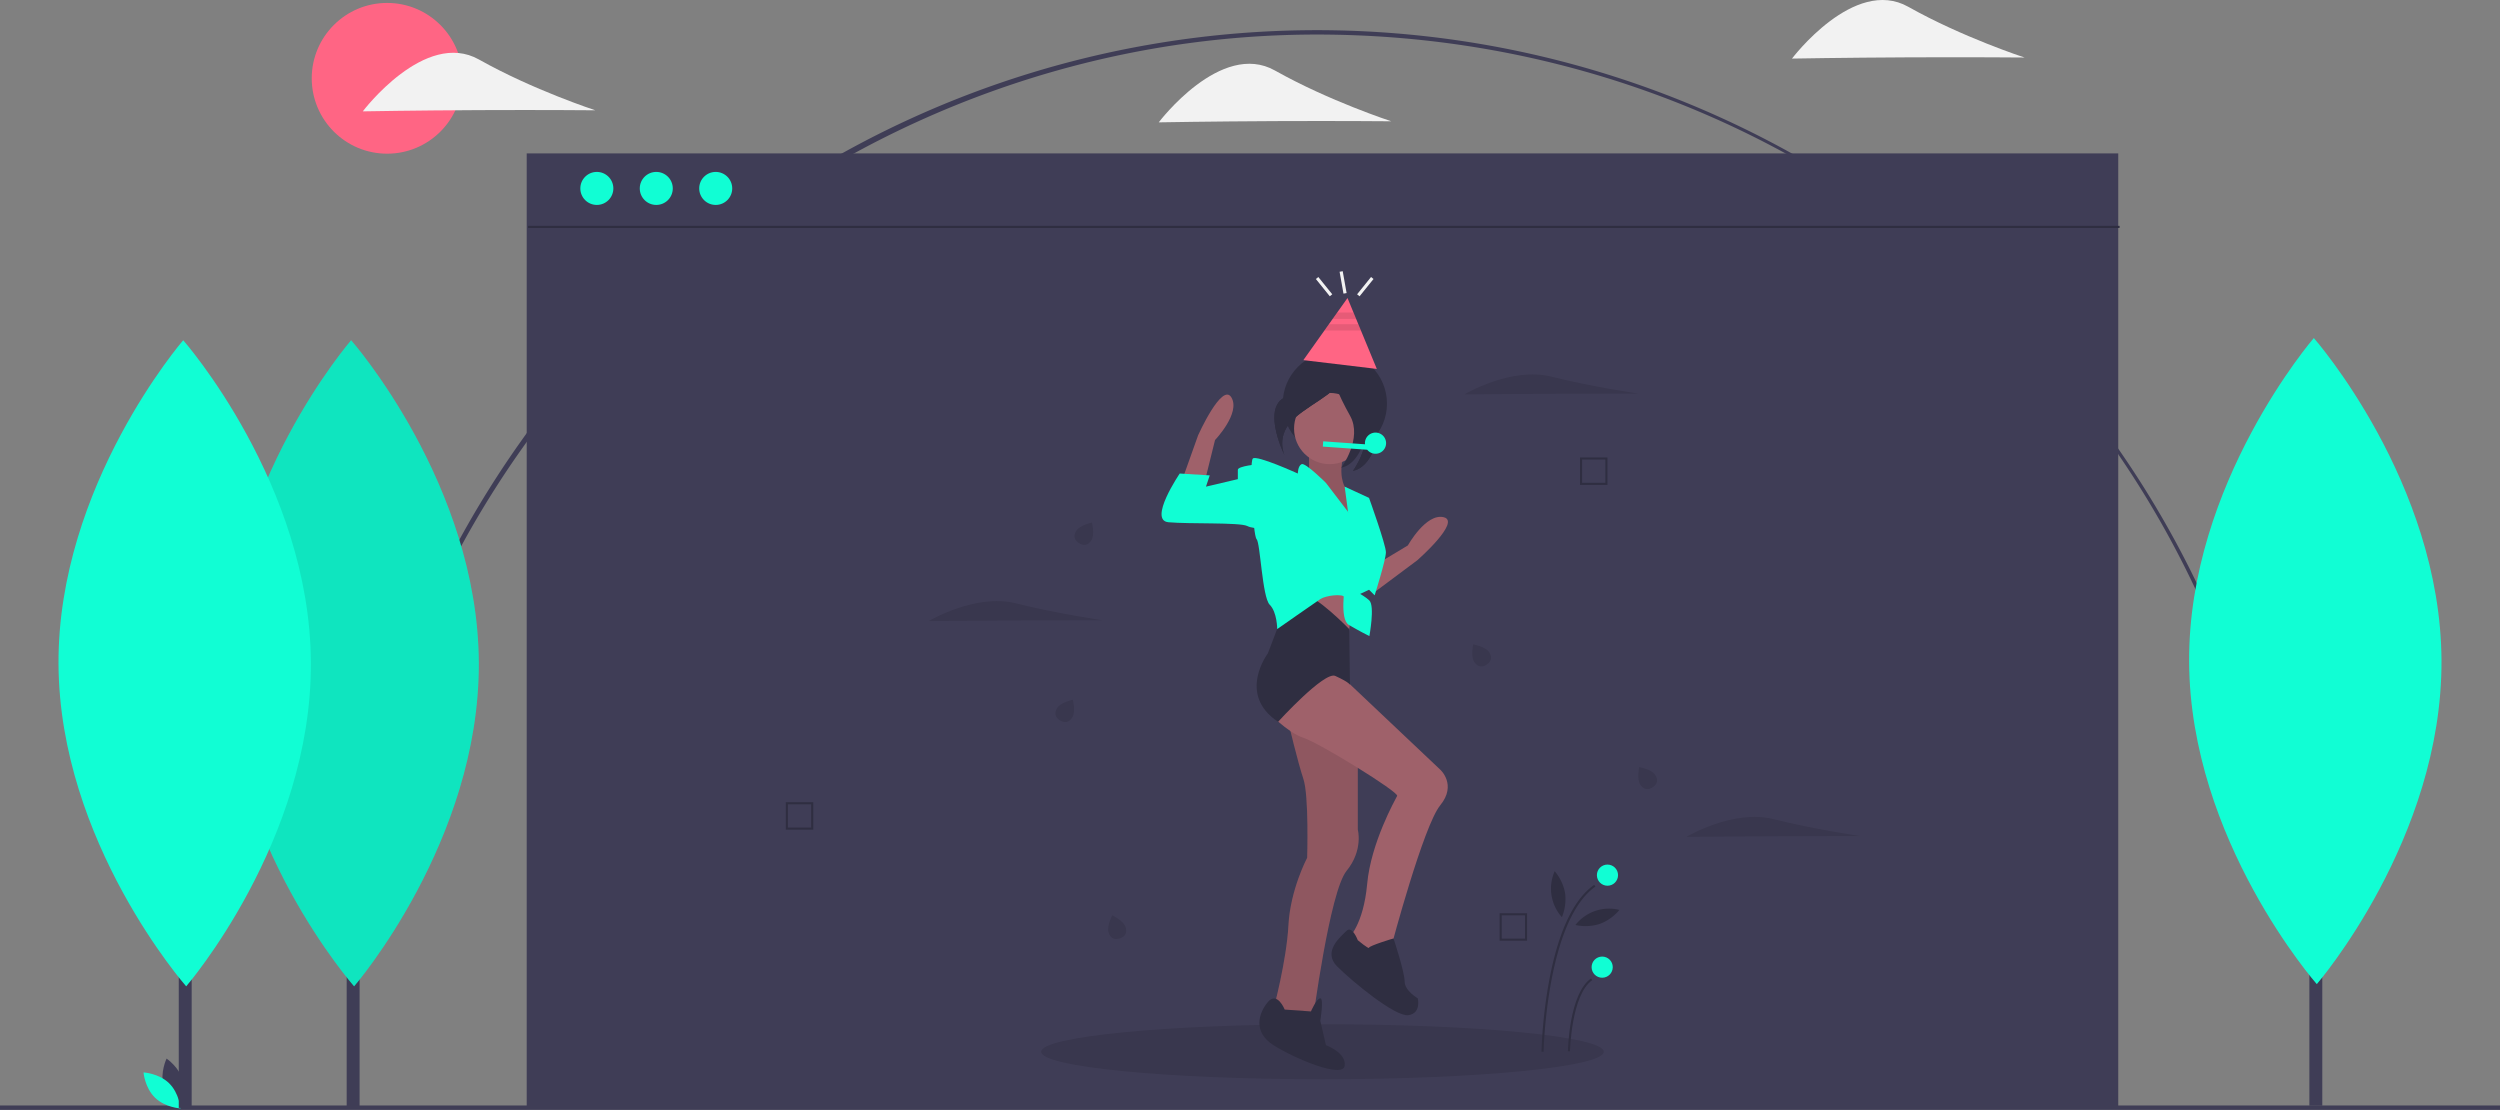 <svg id="a81bc003-fc80-4096-afb3-3930840356e5" data-name="Layer 1" xmlns="http://www.w3.org/2000/svg" width="1137" height="504.768" viewBox="0 0 1137 504.768"><rect x="0" y="0" width="1137" height="504.768" fill="#808080" stroke="none"/><title>online party</title><rect y="502.768" width="1137" height="2" fill="#3f3d56"/><circle cx="176.058" cy="35.615" r="34.28" fill="#ff6584"/><path d="M199.165,557.94l-1.951-.439c21.756-96.751,76.43-184.609,153.951-247.392a444.114,444.114,0,0,1,712.155,246.211l-1.949.443C1015.317,354.554,838.096,213.328,630.401,213.328,425.427,213.328,244.066,358.258,199.165,557.94Z" transform="translate(-31.5 -197.616)" fill="#3f3d56"/><rect x="239.544" y="69.768" width="723.834" height="434" fill="#3f3d56"/><path d="M401.382,574.953H388.877V562.449h12.505Zm-11.543-.962h10.581v-10.581H389.839Z" transform="translate(-31.5 -197.616)" fill="#2f2e41"/><path d="M726.025,625.454H713.52V612.949H726.025Zm-11.543-.962h10.581v-10.581h-10.581Z" transform="translate(-31.5 -197.616)" fill="#2f2e41"/><path d="M762.577,418.163H750.073V405.658h12.505Zm-11.543-.962h10.581V406.62h-10.581Z" transform="translate(-31.5 -197.616)" fill="#2f2e41"/><rect x="240.156" y="102.713" width="723.834" height="0.962" fill="#2f2e41"/><ellipse cx="601.461" cy="478.337" rx="127.933" ry="12.505" opacity="0.1"/><path d="M626.861,401.892v17.048L649.023,461.561l6.819-2.557,3.41-11.081-1.705-10.229-5.114-11.934-9.377-6.819s-3.41-5.967,0-15.343S626.861,401.892,626.861,401.892Z" transform="translate(-31.5 -197.616)" fill="#9f616a"/><path d="M626.861,401.892v17.048L649.023,461.561l6.819-2.557,3.41-11.081-1.705-10.229-5.114-11.934-9.377-6.819s-3.41-5.967,0-15.343S626.861,401.892,626.861,401.892Z" transform="translate(-31.5 -197.616)" opacity="0.1"/><circle cx="607.092" cy="183.561" r="23.706" fill="#2f2e41"/><path d="M657.401,466.364l18.746-13.985s20.031-17.596,11.957-19.53-16.298,12.822-16.298,12.822l-18.313,11.009,2.421,9.468Z" transform="translate(-31.5 -197.616)" fill="#9f616a"/><path d="M568.555,417.599l7.851-22.031s10.924-24.322,15.148-17.173S584.095,397.744,584.095,397.744L578.961,418.486l-9.761.472Z" transform="translate(-31.5 -197.616)" fill="#9f616a"/><polygon points="594.508 268.207 598.77 286.107 613.261 289.517 615.818 265.65 594.508 268.207" fill="#9f616a"/><path d="M617.484,526.344s4.262,17.901,6.819,25.572,1.705,35.801,1.705,35.801-7.672,14.491-8.524,30.687-6.819,38.358-6.819,38.358l8.524,9.377h6.819l2.557-4.262s7.672-58.816,15.343-68.193,5.114-18.753,5.114-18.753V528.901l-15.343-33.244L613.162,515.643Z" transform="translate(-31.5 -197.616)" fill="#9f616a"/><path d="M617.484,526.344s4.262,17.901,6.819,25.572,1.705,35.801,1.705,35.801-7.672,14.491-8.524,30.687-6.819,38.358-6.819,38.358l8.524,9.377h6.819l2.557-4.262s7.672-58.816,15.343-68.193,5.114-18.753,5.114-18.753V528.901l-15.343-33.244L613.162,515.643Z" transform="translate(-31.5 -197.616)" opacity="0.1"/><path d="M615.779,656.763s-3.41-8.524-7.672-3.41-6.819,13.639,2.557,19.605,31.539,15.343,32.392,9.377-8.524-9.377-8.524-9.377l-2.557-11.081s1.705-10.229,0-10.229-4.262,5.967-4.262,5.967Z" transform="translate(-31.5 -197.616)" fill="#2f2e41"/><path d="M608.108,521.23s8.524,9.377,16.196,11.934,43.473,24.72,42.62,26.425-11.934,21.31-13.639,40.063-8.524,24.72-8.524,24.72l9.377,11.934,10.229-8.524s14.491-54.554,22.163-63.931,0-16.196,0-16.196l-46.883-44.325H624.303Z" transform="translate(-31.5 -197.616)" fill="#9f616a"/><path d="M614.927,476.904l-6.819,17.901s-14.104,18.587,4.653,31.091c0,0,21.075-23.142,26.034-20.862,6.671,3.067,6.671,4.029,6.671,4.029l-.339-25.339s-15.709-16.196-20.823-15.343S614.927,476.904,614.927,476.904Z" transform="translate(-31.5 -197.616)" fill="#2f2e41"/><path d="M649.023,625.224s-2.557-6.819-5.114-4.262-11.081,9.377-4.262,16.196,26.425,23.015,32.392,22.163,4.262-7.672,4.262-7.672-5.967-3.41-5.967-7.672-5.004-19.487-5.059-19.546-11.136,3.35-11.136,4.203S649.023,625.224,649.023,625.224Z" transform="translate(-31.5 -197.616)" fill="#2f2e41"/><circle cx="604.737" cy="194.9" r="16.196" fill="#9f616a"/><path d="M645.614,431.727l-11.081-14.491s-9.377-9.377-11.081-8.524-1.705,4.262-1.705,4.262-18.753-8.524-20.458-6.819,0,34.949,1.705,36.654,2.557,26.425,5.967,29.834,3.41,11.081,3.41,11.081,17.048-11.934,19.605-13.639,10.229-2.557,11.081-.852,9.377-2.557,11.081-3.41S645.614,431.727,645.614,431.727Z" transform="translate(-31.5 -197.616)" fill="#11fed4"/><path d="M643.209,463.899s-2.557,15.343,1.705,17.901,9.377,5.114,9.377,5.114,2.557-13.639,0-16.196S643.209,463.899,643.209,463.899Z" transform="translate(-31.5 -197.616)" fill="#11fed4"/><path d="M643.056,418.94l1.705,12.786,7.672,32.392,4.262,4.262s5.114-16.196,5.114-19.605-7.672-24.72-7.672-24.72Z" transform="translate(-31.5 -197.616)" fill="#11fed4"/><path d="M603.846,408.712s-9.377.852-9.377,2.557v4.262l-14.491,3.41,1.705-5.114-13.639-.852s-14.491,21.31-5.114,22.163,32.392,0,35.801,1.705,10.229.852,10.229.852Z" transform="translate(-31.5 -197.616)" fill="#11fed4"/><path d="M643.37,364.659s-8.043,10.341-24.128,12.639-3.447,27.575-3.447,27.575-4.596-9.192,4.596-17.235S643.37,375,643.37,364.659Z" transform="translate(-31.5 -197.616)" fill="#2f2e41"/><path d="M643.37,364.659s4.596,16.086,11.49,18.384,3.447,26.426-8.043,28.724c0,0,9.766-13.213,4.021-23.554S641.646,369.829,643.37,364.659Z" transform="translate(-31.5 -197.616)" fill="#2f2e41"/><path d="M643.37,364.659s-8.043,10.341-24.128,12.639-3.447,27.575-3.447,27.575-4.596-9.192,4.596-17.235S643.37,375,643.37,364.659Z" transform="translate(-31.5 -197.616)" fill="#2f2e41"/><path d="M643.37,364.659s4.596,16.086,11.49,18.384,3.447,26.426-8.043,28.724c0,0,9.766-13.213,4.021-23.554S641.646,369.829,643.37,364.659Z" transform="translate(-31.5 -197.616)" fill="#2f2e41"/><path d="M638.079,363.216s4.596,16.086,11.49,18.384S653.016,408.026,641.526,410.324c0,0,9.766-13.213,4.021-23.554S636.356,368.386,638.079,363.216Z" transform="translate(-31.5 -197.616)" fill="#2f2e41"/><path d="M658.696,403.701a4.81,4.81,0,1,0-6.396-4.027l-19.012-1.346-.17,2.399,20.193,1.429A4.808,4.808,0,0,0,658.696,403.701Z" transform="translate(-31.5 -197.616)" fill="#11fed4"/><polygon points="626.177 167.791 592.765 163.785 602.331 150.328 604.385 147.442 606.092 145.037 608.146 142.151 612.845 135.538 615.577 142.151 616.769 145.037 617.765 147.442 618.958 150.328 626.177 167.791" fill="#ff6584"/><polygon points="606.092 145.037 616.769 145.037 615.577 142.151 608.146 142.151 606.092 145.037" opacity="0.1"/><polygon points="604.385 147.442 617.765 147.442 618.958 150.328 602.331 150.328 604.385 147.442" opacity="0.1"/><rect x="632.961" y="322.934" width="1.443" height="10.1" transform="translate(-96.986 272.814) rotate(-38.881)" fill="#f2f2f2"/><rect x="651.718" y="322.934" width="1.443" height="10.1" transform="translate(922.954 795.227) rotate(-141.119)" fill="#f2f2f2"/><rect x="641.618" y="321.01" width="1.443" height="10.1" transform="translate(-78.617 -80.279) rotate(-10.07)" fill="#f2f2f2"/><circle cx="271.443" cy="85.695" r="7.509" fill="#11fed4"/><circle cx="298.474" cy="85.695" r="7.509" fill="#11fed4"/><circle cx="325.505" cy="85.695" r="7.509" fill="#11fed4"/><path d="M519.186,523.893c-1.622,2.587-3.726,2.526-5.623,1.337s-2.869-3.056-1.247-5.643,7.119-3.724,7.119-3.724S520.808,521.306,519.186,523.893Z" transform="translate(-31.5 -197.616)" opacity="0.1"/><path d="M543.395,619.21c.956,2.9-.434,4.48-2.561,5.181s-4.184.257-5.14-2.643,1.678-7.857,1.678-7.857S542.44,616.311,543.395,619.21Z" transform="translate(-31.5 -197.616)" opacity="0.1"/><path d="M527.874,443.311c-1.622,2.587-3.726,2.526-5.623,1.337s-2.869-3.056-1.247-5.643,7.119-3.724,7.119-3.724S529.495,440.724,527.874,443.311Z" transform="translate(-31.5 -197.616)" opacity="0.1"/><path d="M784.241,549.966c1.707,2.531.798,4.43-1.059,5.681s-3.957,1.382-5.664-1.149-.516-8.018-.516-8.018S782.535,547.435,784.241,549.966Z" transform="translate(-31.5 -197.616)" opacity="0.1"/><path d="M708.732,494.176c1.707,2.531.798,4.43-1.059,5.681s-3.957,1.382-5.664-1.149-.516-8.018-.516-8.018S707.025,491.644,708.732,494.176Z" transform="translate(-31.5 -197.616)" opacity="0.1"/><path d="M733.52,675.963l-.962-.019a223.084,223.084,0,0,1,3.415-31.881c4.159-22.547,11.076-37.356,20.557-44.013l.552.787C734.933,616.389,733.531,675.369,733.52,675.963Z" transform="translate(-31.5 -197.616)" fill="#2f2e41"/><path d="M745.543,675.733l-.962-.019c.021-1.065.622-26.171,10.505-33.11l.552.787C746.155,650.051,745.548,675.477,745.543,675.733Z" transform="translate(-31.5 -197.616)" fill="#2f2e41"/><circle cx="731.077" cy="398.018" r="4.81" fill="#11fed4"/><circle cx="728.673" cy="439.861" r="4.81" fill="#11fed4"/><path d="M743.302,603.808a21.363,21.363,0,0,1-1.452,10.937,19.469,19.469,0,0,1-3.273-20.907A21.363,21.363,0,0,1,743.302,603.808Z" transform="translate(-31.5 -197.616)" fill="#2f2e41"/><path d="M759.023,617.83a21.363,21.363,0,0,1-11.023.476,19.469,19.469,0,0,1,20.017-6.866A21.363,21.363,0,0,1,759.023,617.83Z" transform="translate(-31.5 -197.616)" fill="#2f2e41"/><path d="M737.178,376.706c-21.872.101-39.676.292-39.676.292s21.232-12.71,39.64-8.067,39.566,7.702,39.566,7.702S759.05,376.605,737.178,376.706Z" transform="translate(-31.5 -197.616)" opacity="0.1"/><path d="M493.577,479.795c-21.872.101-39.676.292-39.676.292s21.232-12.71,39.64-8.067,39.566,7.702,39.566,7.702S515.45,479.694,493.577,479.795Z" transform="translate(-31.5 -197.616)" opacity="0.1"/><path d="M838.148,577.941c-21.872.101-39.676.292-39.676.292s21.232-12.71,39.64-8.067,39.566,7.702,39.566,7.702S860.02,577.84,838.148,577.941Z" transform="translate(-31.5 -197.616)" opacity="0.1"/><path d="M105.897,691.601c1.694,6.262,7.496,10.14,7.496,10.14s3.056-6.274,1.362-12.536-7.496-10.14-7.496-10.14S104.203,685.339,105.897,691.601Z" transform="translate(-31.5 -197.616)" fill="#3f3d56"/><path d="M108.386,690.255c4.648,4.525,5.216,11.481,5.216,11.481s-6.968-.38-11.617-4.905-5.216-11.481-5.216-11.481S103.738,685.73,108.386,690.255Z" transform="translate(-31.5 -197.616)" fill="#11fed4"/><rect x="157.672" y="271.826" width="5.875" height="232.053" fill="#3f3d56"/><path d="M249.264,499.015c.374,81.143-56.715,147.188-56.715,147.188s-57.695-65.515-58.069-146.658,56.715-147.188,56.715-147.188S248.89,417.872,249.264,499.015Z" transform="translate(-31.5 -197.616)" fill="#11fed4"/><path d="M249.264,499.015c.374,81.143-56.715,147.188-56.715,147.188s-57.695-65.515-58.069-146.658,56.715-147.188,56.715-147.188S248.89,417.872,249.264,499.015Z" transform="translate(-31.5 -197.616)" opacity="0.1"/><rect x="81.3" y="271.826" width="5.875" height="232.053" fill="#3f3d56"/><path d="M172.892,499.015c.374,81.143-56.715,147.188-56.715,147.188s-57.695-65.515-58.069-146.658,56.715-147.188,56.715-147.188S172.518,417.872,172.892,499.015Z" transform="translate(-31.5 -197.616)" fill="#11fed4"/><path d="M249.479,247.695c-29.207.135-52.98.566-52.98.566s28.258-37.431,52.874-23.563,52.893,23.076,52.893,23.076S278.686,247.56,249.479,247.695Z" transform="translate(-31.5 -197.616)" fill="#f2f2f2"/><path d="M611.479,252.695c-29.207.135-52.98.566-52.98.566s28.258-37.431,52.874-23.563,52.893,23.076,52.893,23.076S640.686,252.56,611.479,252.695Z" transform="translate(-31.5 -197.616)" fill="#f2f2f2"/><path d="M899.479,223.695c-29.207.135-52.98.566-52.98.566s28.258-37.431,52.874-23.563,52.893,23.076,52.893,23.076S928.686,223.56,899.479,223.695Z" transform="translate(-31.5 -197.616)" fill="#f2f2f2"/><rect x="1050.3" y="270.826" width="5.875" height="232.053" fill="#3f3d56"/><path d="M1141.892,498.015c.374,81.143-56.715,147.188-56.715,147.188s-57.695-65.515-58.069-146.658,56.715-147.188,56.715-147.188S1141.518,416.872,1141.892,498.015Z" transform="translate(-31.5 -197.616)" fill="#11fed4"/></svg>